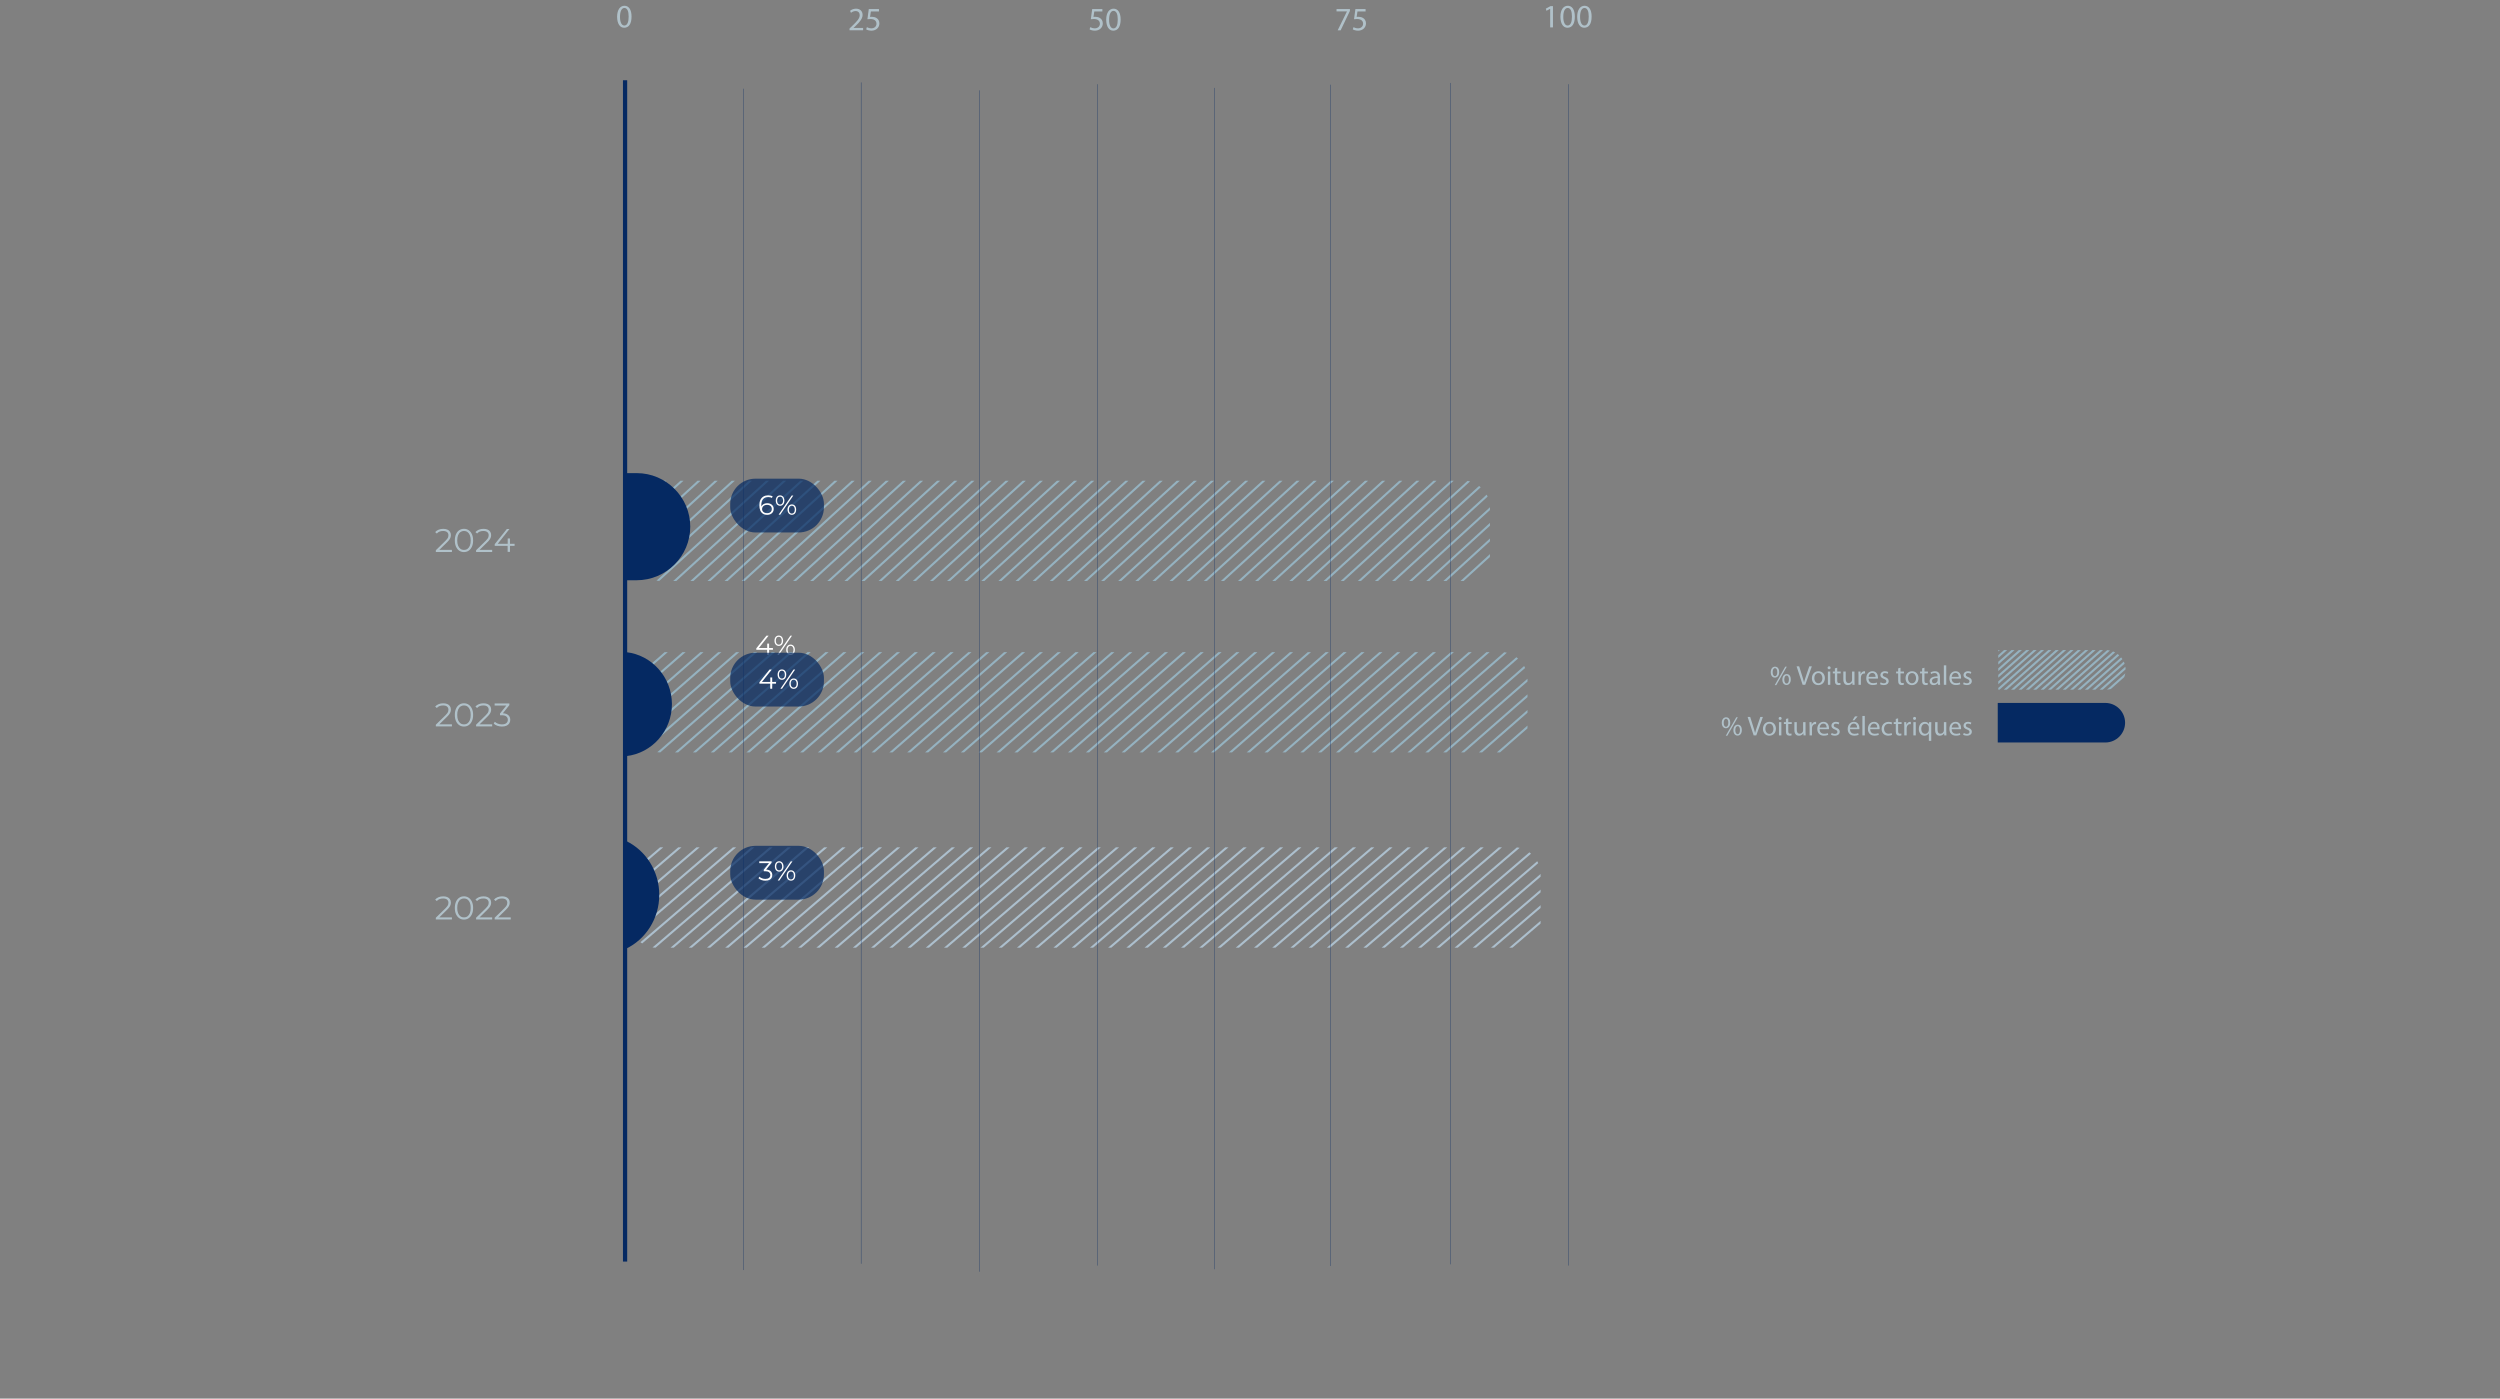 <?xml version="1.0" encoding="UTF-8"?>
<svg id="Calque_1" data-name="Calque 1" xmlns="http://www.w3.org/2000/svg" xmlns:xlink="http://www.w3.org/1999/xlink" viewBox="0 0 1185.5 663.22">
  <rect x="0" y="0" width="1185.5" height="663.22" fill="#808080" stroke="none"/>
  <defs>
    <clipPath id="clippath">
      <rect x="301.15" y="227.95" width="405.39" height="47.55" rx="12" ry="12" fill="none" stroke-width="0"/>
    </clipPath>
    <clipPath id="clippath-1">
      <rect x="298.66" y="401.82" width="431.89" height="47.55" rx="12" ry="12" fill="none" stroke-width="0"/>
    </clipPath>
    <clipPath id="clippath-2">
      <rect x="301.15" y="309.25" width="423.19" height="47.55" rx="12" ry="12" fill="none" stroke-width="0"/>
    </clipPath>
    <clipPath id="clippath-3">
      <path d="M998.59,308.27h-51.01v18.76h51.01c5.16,0,9.38-4.22,9.38-9.38s-4.22-9.38-9.38-9.38Z" fill="none" stroke-width="0"/>
    </clipPath>
  </defs>
  <g id="VT_2024">
    <g clip-path="url(#clippath)">
      <line x1="523.03" y1="30.98" x2="21.11" y2="488.96" fill="none" stroke="#95b2c0" stroke-miterlimit="10"/>
      <line x1="531.15" y1="30.98" x2="29.23" y2="488.96" fill="none" stroke="#95b2c0" stroke-miterlimit="10"/>
      <line x1="539.27" y1="30.98" x2="37.34" y2="488.96" fill="none" stroke="#95b2c0" stroke-miterlimit="10"/>
      <line x1="547.38" y1="30.98" x2="45.46" y2="488.96" fill="none" stroke="#95b2c0" stroke-miterlimit="10"/>
      <line x1="555.5" y1="30.98" x2="53.57" y2="488.96" fill="none" stroke="#95b2c0" stroke-miterlimit="10"/>
      <line x1="563.61" y1="30.98" x2="61.69" y2="488.96" fill="none" stroke="#95b2c0" stroke-miterlimit="10"/>
      <line x1="571.73" y1="30.98" x2="69.81" y2="488.96" fill="none" stroke="#95b2c0" stroke-miterlimit="10"/>
      <line x1="579.85" y1="30.98" x2="77.92" y2="488.96" fill="none" stroke="#95b2c0" stroke-miterlimit="10"/>
      <line x1="587.96" y1="30.98" x2="86.04" y2="488.96" fill="none" stroke="#95b2c0" stroke-miterlimit="10"/>
      <line x1="596.08" y1="30.98" x2="94.15" y2="488.96" fill="none" stroke="#95b2c0" stroke-miterlimit="10"/>
      <line x1="604.19" y1="30.98" x2="102.27" y2="488.96" fill="none" stroke="#95b2c0" stroke-miterlimit="10"/>
      <line x1="612.31" y1="30.98" x2="110.39" y2="488.96" fill="none" stroke="#95b2c0" stroke-miterlimit="10"/>
      <line x1="620.43" y1="30.98" x2="118.5" y2="488.96" fill="none" stroke="#95b2c0" stroke-miterlimit="10"/>
      <line x1="628.54" y1="30.98" x2="126.62" y2="488.96" fill="none" stroke="#95b2c0" stroke-miterlimit="10"/>
      <line x1="636.66" y1="30.98" x2="134.73" y2="488.96" fill="none" stroke="#95b2c0" stroke-miterlimit="10"/>
      <line x1="644.77" y1="30.98" x2="142.85" y2="488.96" fill="none" stroke="#95b2c0" stroke-miterlimit="10"/>
      <line x1="652.89" y1="30.98" x2="150.97" y2="488.96" fill="none" stroke="#95b2c0" stroke-miterlimit="10"/>
      <line x1="661" y1="30.98" x2="159.08" y2="488.96" fill="none" stroke="#95b2c0" stroke-miterlimit="10"/>
      <line x1="669.12" y1="30.98" x2="167.2" y2="488.96" fill="none" stroke="#95b2c0" stroke-miterlimit="10"/>
      <line x1="677.24" y1="30.98" x2="175.31" y2="488.96" fill="none" stroke="#95b2c0" stroke-miterlimit="10"/>
      <line x1="685.35" y1="30.98" x2="183.43" y2="488.96" fill="none" stroke="#95b2c0" stroke-miterlimit="10"/>
      <line x1="693.47" y1="30.98" x2="191.54" y2="488.96" fill="none" stroke="#95b2c0" stroke-miterlimit="10"/>
      <line x1="701.58" y1="30.98" x2="199.66" y2="488.96" fill="none" stroke="#95b2c0" stroke-miterlimit="10"/>
      <line x1="709.7" y1="30.98" x2="207.78" y2="488.96" fill="none" stroke="#95b2c0" stroke-miterlimit="10"/>
      <line x1="717.82" y1="30.98" x2="215.89" y2="488.96" fill="none" stroke="#95b2c0" stroke-miterlimit="10"/>
      <line x1="725.93" y1="30.98" x2="224.01" y2="488.96" fill="none" stroke="#95b2c0" stroke-miterlimit="10"/>
      <line x1="734.05" y1="30.98" x2="232.12" y2="488.96" fill="none" stroke="#95b2c0" stroke-miterlimit="10"/>
      <line x1="742.16" y1="30.98" x2="240.24" y2="488.96" fill="none" stroke="#95b2c0" stroke-miterlimit="10"/>
      <line x1="750.28" y1="30.98" x2="248.36" y2="488.96" fill="none" stroke="#95b2c0" stroke-miterlimit="10"/>
      <line x1="758.39" y1="30.98" x2="256.47" y2="488.96" fill="none" stroke="#95b2c0" stroke-miterlimit="10"/>
      <line x1="766.51" y1="30.98" x2="264.59" y2="488.96" fill="none" stroke="#95b2c0" stroke-miterlimit="10"/>
      <line x1="774.63" y1="30.98" x2="272.7" y2="488.96" fill="none" stroke="#95b2c0" stroke-miterlimit="10"/>
      <line x1="782.74" y1="30.98" x2="280.82" y2="488.96" fill="none" stroke="#95b2c0" stroke-miterlimit="10"/>
      <line x1="790.86" y1="30.98" x2="288.93" y2="488.96" fill="none" stroke="#95b2c0" stroke-miterlimit="10"/>
      <line x1="798.97" y1="30.98" x2="297.05" y2="488.96" fill="none" stroke="#95b2c0" stroke-miterlimit="10"/>
      <line x1="807.09" y1="30.98" x2="305.17" y2="488.96" fill="none" stroke="#95b2c0" stroke-miterlimit="10"/>
      <line x1="815.21" y1="30.98" x2="313.28" y2="488.96" fill="none" stroke="#95b2c0" stroke-miterlimit="10"/>
      <line x1="823.32" y1="30.98" x2="321.4" y2="488.96" fill="none" stroke="#95b2c0" stroke-miterlimit="10"/>
      <line x1="831.44" y1="30.98" x2="329.51" y2="488.96" fill="none" stroke="#95b2c0" stroke-miterlimit="10"/>
      <line x1="839.55" y1="30.98" x2="337.63" y2="488.96" fill="none" stroke="#95b2c0" stroke-miterlimit="10"/>
      <line x1="847.67" y1="30.98" x2="345.75" y2="488.96" fill="none" stroke="#95b2c0" stroke-miterlimit="10"/>
      <line x1="855.78" y1="30.98" x2="353.86" y2="488.96" fill="none" stroke="#95b2c0" stroke-miterlimit="10"/>
      <line x1="863.9" y1="30.98" x2="361.98" y2="488.96" fill="none" stroke="#95b2c0" stroke-miterlimit="10"/>
      <line x1="872.02" y1="30.98" x2="370.09" y2="488.96" fill="none" stroke="#95b2c0" stroke-miterlimit="10"/>
      <line x1="880.13" y1="30.98" x2="378.21" y2="488.96" fill="none" stroke="#95b2c0" stroke-miterlimit="10"/>
      <line x1="888.25" y1="30.98" x2="386.32" y2="488.96" fill="none" stroke="#95b2c0" stroke-miterlimit="10"/>
      <line x1="896.36" y1="30.98" x2="394.44" y2="488.96" fill="none" stroke="#95b2c0" stroke-miterlimit="10"/>
      <line x1="904.48" y1="30.98" x2="402.56" y2="488.96" fill="none" stroke="#95b2c0" stroke-miterlimit="10"/>
      <line x1="912.6" y1="30.98" x2="410.67" y2="488.96" fill="none" stroke="#95b2c0" stroke-miterlimit="10"/>
      <line x1="920.71" y1="30.98" x2="418.79" y2="488.96" fill="none" stroke="#95b2c0" stroke-miterlimit="10"/>
      <line x1="928.83" y1="30.98" x2="426.9" y2="488.96" fill="none" stroke="#95b2c0" stroke-miterlimit="10"/>
      <line x1="936.94" y1="30.98" x2="435.02" y2="488.96" fill="none" stroke="#95b2c0" stroke-miterlimit="10"/>
      <line x1="945.06" y1="30.98" x2="443.14" y2="488.96" fill="none" stroke="#95b2c0" stroke-miterlimit="10"/>
      <line x1="953.18" y1="30.98" x2="451.25" y2="488.96" fill="none" stroke="#95b2c0" stroke-miterlimit="10"/>
      <line x1="961.29" y1="30.98" x2="459.37" y2="488.96" fill="none" stroke="#95b2c0" stroke-miterlimit="10"/>
      <line x1="969.41" y1="30.98" x2="467.48" y2="488.96" fill="none" stroke="#95b2c0" stroke-miterlimit="10"/>
      <line x1="977.52" y1="30.98" x2="475.6" y2="488.96" fill="none" stroke="#95b2c0" stroke-miterlimit="10"/>
    </g>
  </g>
  <g id="VT_2022">
    <g clip-path="url(#clippath-1)">
      <line x1="535.05" y1="204.85" x2=".33" y2="662.84" fill="none" stroke="#acbfcd" stroke-miterlimit="10"/>
      <line x1="543.7" y1="204.85" x2="8.97" y2="662.84" fill="none" stroke="#acbfcd" stroke-miterlimit="10"/>
      <line x1="552.35" y1="204.85" x2="17.62" y2="662.84" fill="none" stroke="#acbfcd" stroke-miterlimit="10"/>
      <line x1="560.99" y1="204.85" x2="26.26" y2="662.84" fill="none" stroke="#acbfcd" stroke-miterlimit="10"/>
      <line x1="569.64" y1="204.85" x2="34.91" y2="662.84" fill="none" stroke="#acbfcd" stroke-miterlimit="10"/>
      <line x1="578.28" y1="204.85" x2="43.56" y2="662.84" fill="none" stroke="#acbfcd" stroke-miterlimit="10"/>
      <line x1="586.93" y1="204.85" x2="52.2" y2="662.84" fill="none" stroke="#acbfcd" stroke-miterlimit="10"/>
      <line x1="595.58" y1="204.85" x2="60.85" y2="662.84" fill="none" stroke="#acbfcd" stroke-miterlimit="10"/>
      <line x1="604.22" y1="204.85" x2="69.5" y2="662.84" fill="none" stroke="#acbfcd" stroke-miterlimit="10"/>
      <line x1="612.87" y1="204.85" x2="78.14" y2="662.84" fill="none" stroke="#acbfcd" stroke-miterlimit="10"/>
      <line x1="621.52" y1="204.85" x2="86.79" y2="662.84" fill="none" stroke="#acbfcd" stroke-miterlimit="10"/>
      <line x1="630.16" y1="204.85" x2="95.43" y2="662.84" fill="none" stroke="#acbfcd" stroke-miterlimit="10"/>
      <line x1="638.81" y1="204.85" x2="104.08" y2="662.84" fill="none" stroke="#acbfcd" stroke-miterlimit="10"/>
      <line x1="647.46" y1="204.85" x2="112.73" y2="662.84" fill="none" stroke="#acbfcd" stroke-miterlimit="10"/>
      <line x1="656.1" y1="204.85" x2="121.37" y2="662.84" fill="none" stroke="#acbfcd" stroke-miterlimit="10"/>
      <line x1="664.75" y1="204.85" x2="130.02" y2="662.84" fill="none" stroke="#acbfcd" stroke-miterlimit="10"/>
      <line x1="673.39" y1="204.85" x2="138.67" y2="662.84" fill="none" stroke="#acbfcd" stroke-miterlimit="10"/>
      <line x1="682.04" y1="204.85" x2="147.31" y2="662.84" fill="none" stroke="#acbfcd" stroke-miterlimit="10"/>
      <line x1="690.69" y1="204.85" x2="155.96" y2="662.84" fill="none" stroke="#acbfcd" stroke-miterlimit="10"/>
      <line x1="699.33" y1="204.85" x2="164.6" y2="662.84" fill="none" stroke="#acbfcd" stroke-miterlimit="10"/>
      <line x1="707.98" y1="204.85" x2="173.25" y2="662.84" fill="none" stroke="#acbfcd" stroke-miterlimit="10"/>
      <line x1="716.63" y1="204.85" x2="181.9" y2="662.84" fill="none" stroke="#acbfcd" stroke-miterlimit="10"/>
      <line x1="725.27" y1="204.85" x2="190.54" y2="662.84" fill="none" stroke="#acbfcd" stroke-miterlimit="10"/>
      <line x1="733.92" y1="204.85" x2="199.19" y2="662.84" fill="none" stroke="#acbfcd" stroke-miterlimit="10"/>
      <line x1="742.56" y1="204.85" x2="207.84" y2="662.84" fill="none" stroke="#acbfcd" stroke-miterlimit="10"/>
      <line x1="751.21" y1="204.85" x2="216.48" y2="662.84" fill="none" stroke="#acbfcd" stroke-miterlimit="10"/>
      <line x1="759.86" y1="204.85" x2="225.13" y2="662.84" fill="none" stroke="#acbfcd" stroke-miterlimit="10"/>
      <line x1="768.5" y1="204.85" x2="233.77" y2="662.84" fill="none" stroke="#acbfcd" stroke-miterlimit="10"/>
      <line x1="777.15" y1="204.85" x2="242.42" y2="662.84" fill="none" stroke="#acbfcd" stroke-miterlimit="10"/>
      <line x1="785.8" y1="204.85" x2="251.07" y2="662.84" fill="none" stroke="#acbfcd" stroke-miterlimit="10"/>
      <line x1="794.44" y1="204.85" x2="259.71" y2="662.84" fill="none" stroke="#acbfcd" stroke-miterlimit="10"/>
      <line x1="803.09" y1="204.85" x2="268.36" y2="662.84" fill="none" stroke="#acbfcd" stroke-miterlimit="10"/>
      <line x1="811.73" y1="204.85" x2="277.01" y2="662.84" fill="none" stroke="#acbfcd" stroke-miterlimit="10"/>
      <line x1="820.38" y1="204.85" x2="285.65" y2="662.84" fill="none" stroke="#acbfcd" stroke-miterlimit="10"/>
      <line x1="829.03" y1="204.85" x2="294.3" y2="662.84" fill="none" stroke="#acbfcd" stroke-miterlimit="10"/>
      <line x1="837.67" y1="204.85" x2="302.95" y2="662.84" fill="none" stroke="#acbfcd" stroke-miterlimit="10"/>
      <line x1="846.32" y1="204.85" x2="311.59" y2="662.84" fill="none" stroke="#acbfcd" stroke-miterlimit="10"/>
      <line x1="854.97" y1="204.85" x2="320.24" y2="662.84" fill="none" stroke="#acbfcd" stroke-miterlimit="10"/>
      <line x1="863.61" y1="204.85" x2="328.88" y2="662.84" fill="none" stroke="#acbfcd" stroke-miterlimit="10"/>
      <line x1="872.26" y1="204.85" x2="337.53" y2="662.84" fill="none" stroke="#acbfcd" stroke-miterlimit="10"/>
      <line x1="880.91" y1="204.85" x2="346.18" y2="662.84" fill="none" stroke="#acbfcd" stroke-miterlimit="10"/>
      <line x1="889.55" y1="204.85" x2="354.82" y2="662.84" fill="none" stroke="#acbfcd" stroke-miterlimit="10"/>
      <line x1="898.2" y1="204.85" x2="363.47" y2="662.84" fill="none" stroke="#acbfcd" stroke-miterlimit="10"/>
      <line x1="906.84" y1="204.85" x2="372.12" y2="662.84" fill="none" stroke="#acbfcd" stroke-miterlimit="10"/>
      <line x1="915.49" y1="204.85" x2="380.76" y2="662.84" fill="none" stroke="#acbfcd" stroke-miterlimit="10"/>
      <line x1="924.14" y1="204.85" x2="389.41" y2="662.84" fill="none" stroke="#acbfcd" stroke-miterlimit="10"/>
      <line x1="932.78" y1="204.85" x2="398.05" y2="662.84" fill="none" stroke="#acbfcd" stroke-miterlimit="10"/>
      <line x1="941.43" y1="204.85" x2="406.7" y2="662.84" fill="none" stroke="#acbfcd" stroke-miterlimit="10"/>
      <line x1="950.08" y1="204.85" x2="415.35" y2="662.84" fill="none" stroke="#acbfcd" stroke-miterlimit="10"/>
      <line x1="958.72" y1="204.85" x2="423.99" y2="662.84" fill="none" stroke="#acbfcd" stroke-miterlimit="10"/>
      <line x1="967.37" y1="204.85" x2="432.64" y2="662.84" fill="none" stroke="#acbfcd" stroke-miterlimit="10"/>
      <line x1="976.01" y1="204.85" x2="441.29" y2="662.84" fill="none" stroke="#acbfcd" stroke-miterlimit="10"/>
      <line x1="984.66" y1="204.85" x2="449.93" y2="662.84" fill="none" stroke="#acbfcd" stroke-miterlimit="10"/>
      <line x1="993.31" y1="204.85" x2="458.58" y2="662.84" fill="none" stroke="#acbfcd" stroke-miterlimit="10"/>
      <line x1="1001.95" y1="204.85" x2="467.22" y2="662.84" fill="none" stroke="#acbfcd" stroke-miterlimit="10"/>
      <line x1="1010.6" y1="204.85" x2="475.87" y2="662.84" fill="none" stroke="#acbfcd" stroke-miterlimit="10"/>
      <line x1="1019.25" y1="204.85" x2="484.52" y2="662.84" fill="none" stroke="#acbfcd" stroke-miterlimit="10"/>
    </g>
  </g>
  <g id="VT_2023">
    <g clip-path="url(#clippath-2)">
      <line x1="532.78" y1="112.28" x2="8.82" y2="570.26" fill="none" stroke="#95b2c0" stroke-miterlimit="10"/>
      <line x1="541.25" y1="112.28" x2="17.29" y2="570.26" fill="none" stroke="#95b2c0" stroke-miterlimit="10"/>
      <line x1="549.72" y1="112.28" x2="25.76" y2="570.26" fill="none" stroke="#95b2c0" stroke-miterlimit="10"/>
      <line x1="558.19" y1="112.28" x2="34.23" y2="570.26" fill="none" stroke="#95b2c0" stroke-miterlimit="10"/>
      <line x1="566.66" y1="112.28" x2="42.71" y2="570.26" fill="none" stroke="#95b2c0" stroke-miterlimit="10"/>
      <line x1="575.14" y1="112.28" x2="51.18" y2="570.26" fill="none" stroke="#95b2c0" stroke-miterlimit="10"/>
      <line x1="583.61" y1="112.28" x2="59.65" y2="570.26" fill="none" stroke="#95b2c0" stroke-miterlimit="10"/>
      <line x1="592.08" y1="112.28" x2="68.12" y2="570.26" fill="none" stroke="#95b2c0" stroke-miterlimit="10"/>
      <line x1="600.55" y1="112.28" x2="76.59" y2="570.26" fill="none" stroke="#95b2c0" stroke-miterlimit="10"/>
      <line x1="609.03" y1="112.28" x2="85.07" y2="570.26" fill="none" stroke="#95b2c0" stroke-miterlimit="10"/>
      <line x1="617.5" y1="112.28" x2="93.54" y2="570.26" fill="none" stroke="#95b2c0" stroke-miterlimit="10"/>
      <line x1="625.97" y1="112.28" x2="102.01" y2="570.26" fill="none" stroke="#95b2c0" stroke-miterlimit="10"/>
      <line x1="634.44" y1="112.28" x2="110.48" y2="570.26" fill="none" stroke="#95b2c0" stroke-miterlimit="10"/>
      <line x1="642.91" y1="112.28" x2="118.96" y2="570.26" fill="none" stroke="#95b2c0" stroke-miterlimit="10"/>
      <line x1="651.39" y1="112.28" x2="127.43" y2="570.26" fill="none" stroke="#95b2c0" stroke-miterlimit="10"/>
      <line x1="659.86" y1="112.28" x2="135.9" y2="570.26" fill="none" stroke="#95b2c0" stroke-miterlimit="10"/>
      <line x1="668.33" y1="112.28" x2="144.37" y2="570.26" fill="none" stroke="#95b2c0" stroke-miterlimit="10"/>
      <line x1="676.8" y1="112.28" x2="152.84" y2="570.26" fill="none" stroke="#95b2c0" stroke-miterlimit="10"/>
      <line x1="685.27" y1="112.28" x2="161.32" y2="570.26" fill="none" stroke="#95b2c0" stroke-miterlimit="10"/>
      <line x1="693.75" y1="112.28" x2="169.79" y2="570.26" fill="none" stroke="#95b2c0" stroke-miterlimit="10"/>
      <line x1="702.22" y1="112.28" x2="178.26" y2="570.26" fill="none" stroke="#95b2c0" stroke-miterlimit="10"/>
      <line x1="710.69" y1="112.28" x2="186.73" y2="570.26" fill="none" stroke="#95b2c0" stroke-miterlimit="10"/>
      <line x1="719.16" y1="112.28" x2="195.2" y2="570.26" fill="none" stroke="#95b2c0" stroke-miterlimit="10"/>
      <line x1="727.64" y1="112.28" x2="203.68" y2="570.26" fill="none" stroke="#95b2c0" stroke-miterlimit="10"/>
      <line x1="736.11" y1="112.28" x2="212.15" y2="570.26" fill="none" stroke="#95b2c0" stroke-miterlimit="10"/>
      <line x1="744.58" y1="112.28" x2="220.62" y2="570.26" fill="none" stroke="#95b2c0" stroke-miterlimit="10"/>
      <line x1="753.05" y1="112.28" x2="229.09" y2="570.26" fill="none" stroke="#95b2c0" stroke-miterlimit="10"/>
      <line x1="761.52" y1="112.28" x2="237.57" y2="570.26" fill="none" stroke="#95b2c0" stroke-miterlimit="10"/>
      <line x1="770" y1="112.28" x2="246.04" y2="570.26" fill="none" stroke="#95b2c0" stroke-miterlimit="10"/>
      <line x1="778.47" y1="112.28" x2="254.51" y2="570.26" fill="none" stroke="#95b2c0" stroke-miterlimit="10"/>
      <line x1="786.94" y1="112.28" x2="262.98" y2="570.26" fill="none" stroke="#95b2c0" stroke-miterlimit="10"/>
      <line x1="795.41" y1="112.28" x2="271.45" y2="570.26" fill="none" stroke="#95b2c0" stroke-miterlimit="10"/>
      <line x1="803.88" y1="112.28" x2="279.93" y2="570.26" fill="none" stroke="#95b2c0" stroke-miterlimit="10"/>
      <line x1="812.36" y1="112.28" x2="288.4" y2="570.26" fill="none" stroke="#95b2c0" stroke-miterlimit="10"/>
      <line x1="820.83" y1="112.28" x2="296.87" y2="570.26" fill="none" stroke="#95b2c0" stroke-miterlimit="10"/>
      <line x1="829.3" y1="112.28" x2="305.34" y2="570.26" fill="none" stroke="#95b2c0" stroke-miterlimit="10"/>
      <line x1="837.77" y1="112.28" x2="313.81" y2="570.26" fill="none" stroke="#95b2c0" stroke-miterlimit="10"/>
      <line x1="846.25" y1="112.28" x2="322.29" y2="570.26" fill="none" stroke="#95b2c0" stroke-miterlimit="10"/>
      <line x1="854.72" y1="112.28" x2="330.76" y2="570.26" fill="none" stroke="#95b2c0" stroke-miterlimit="10"/>
      <line x1="863.19" y1="112.28" x2="339.23" y2="570.26" fill="none" stroke="#95b2c0" stroke-miterlimit="10"/>
      <line x1="871.66" y1="112.28" x2="347.7" y2="570.26" fill="none" stroke="#95b2c0" stroke-miterlimit="10"/>
      <line x1="880.13" y1="112.28" x2="356.18" y2="570.26" fill="none" stroke="#95b2c0" stroke-miterlimit="10"/>
      <line x1="888.61" y1="112.28" x2="364.65" y2="570.26" fill="none" stroke="#95b2c0" stroke-miterlimit="10"/>
      <line x1="897.08" y1="112.28" x2="373.12" y2="570.26" fill="none" stroke="#95b2c0" stroke-miterlimit="10"/>
      <line x1="905.55" y1="112.28" x2="381.59" y2="570.26" fill="none" stroke="#95b2c0" stroke-miterlimit="10"/>
      <line x1="914.02" y1="112.28" x2="390.06" y2="570.26" fill="none" stroke="#95b2c0" stroke-miterlimit="10"/>
      <line x1="922.49" y1="112.28" x2="398.54" y2="570.26" fill="none" stroke="#95b2c0" stroke-miterlimit="10"/>
      <line x1="930.97" y1="112.28" x2="407.01" y2="570.26" fill="none" stroke="#95b2c0" stroke-miterlimit="10"/>
      <line x1="939.44" y1="112.28" x2="415.48" y2="570.26" fill="none" stroke="#95b2c0" stroke-miterlimit="10"/>
      <line x1="947.91" y1="112.28" x2="423.95" y2="570.26" fill="none" stroke="#95b2c0" stroke-miterlimit="10"/>
      <line x1="956.38" y1="112.28" x2="432.42" y2="570.26" fill="none" stroke="#95b2c0" stroke-miterlimit="10"/>
      <line x1="964.86" y1="112.28" x2="440.9" y2="570.26" fill="none" stroke="#95b2c0" stroke-miterlimit="10"/>
      <line x1="973.33" y1="112.28" x2="449.37" y2="570.26" fill="none" stroke="#95b2c0" stroke-miterlimit="10"/>
      <line x1="981.8" y1="112.28" x2="457.84" y2="570.26" fill="none" stroke="#95b2c0" stroke-miterlimit="10"/>
      <line x1="990.27" y1="112.28" x2="466.31" y2="570.26" fill="none" stroke="#95b2c0" stroke-miterlimit="10"/>
      <line x1="998.74" y1="112.28" x2="474.79" y2="570.26" fill="none" stroke="#95b2c0" stroke-miterlimit="10"/>
      <line x1="1007.22" y1="112.28" x2="483.26" y2="570.26" fill="none" stroke="#95b2c0" stroke-miterlimit="10"/>
    </g>
  </g>
  <path id="VE_2022" d="M296.84,398.76v51.14c9.28-4.4,15.78-14.22,15.78-25.57h0c0-11.35-6.51-21.16-15.78-25.57Z" fill="#052962" stroke-width="0"/>
  <path id="VE_2023" d="M296.94,309.25v49.3c12.15-1.34,21.69-11.91,21.69-24.65h0c0-12.74-9.54-23.31-21.69-24.65Z" fill="#052962" stroke-width="0"/>
  <path id="VE_2024" d="M301.92,224.35h-5.25v50.8h5.25c13.97,0,25.4-11.43,25.4-25.4s-11.43-25.4-25.4-25.4Z" fill="#052962" stroke-width="0"/>
  <line x1="743.81" y1="39.94" x2="743.81" y2="600.14" fill="none" stroke="#052962" stroke-miterlimit="10" stroke-width=".15"/>
  <line x1="520.41" y1="39.94" x2="520.41" y2="600.14" fill="none" stroke="#052962" stroke-miterlimit="10" stroke-width=".15"/>
  <line x1="630.88" y1="40.16" x2="630.88" y2="600.35" fill="none" stroke="#052962" stroke-miterlimit="10" stroke-width=".15"/>
  <line x1="408.34" y1="39.08" x2="408.34" y2="599.28" fill="none" stroke="#052962" stroke-miterlimit="10" stroke-width=".15"/>
  <line x1="352.73" y1="42.06" x2="352.73" y2="602.26" fill="none" stroke="#052962" stroke-miterlimit="10" stroke-width=".15"/>
  <line x1="464.44" y1="42.84" x2="464.44" y2="603.04" fill="none" stroke="#052962" stroke-miterlimit="10" stroke-width=".15"/>
  <line x1="575.95" y1="41.68" x2="575.95" y2="601.88" fill="none" stroke="#052962" stroke-miterlimit="10" stroke-width=".15"/>
  <line x1="687.85" y1="39.34" x2="687.85" y2="599.54" fill="none" stroke="#052962" stroke-miterlimit="10" stroke-width=".15"/>
  <g>
    <path d="M206.67,261.71v-.79l4.52-4.42c.41-.4.72-.76.93-1.06.21-.3.35-.59.42-.86.07-.27.11-.52.11-.76,0-.63-.21-1.13-.64-1.49-.43-.36-1.06-.54-1.9-.54-.64,0-1.21.1-1.7.29s-.91.5-1.26.92l-.79-.68c.42-.5.97-.88,1.63-1.15.66-.27,1.4-.4,2.22-.4.73,0,1.37.12,1.91.35.54.23.95.57,1.25,1.02.29.45.44.97.44,1.57,0,.35-.05.7-.15,1.04-.1.34-.27.7-.53,1.08-.25.38-.62.8-1.11,1.28l-4.14,4.07-.31-.43h6.73v.99h-7.62Z" fill="#b0c1c9" stroke-width="0"/>
    <path d="M220.01,261.8c-.84,0-1.58-.22-2.23-.66s-1.16-1.07-1.54-1.89c-.37-.82-.56-1.81-.56-2.97s.19-2.15.56-2.97.88-1.45,1.54-1.89c.65-.44,1.4-.66,2.23-.66s1.58.22,2.23.66c.65.44,1.17,1.07,1.54,1.89.38.82.57,1.81.57,2.97s-.19,2.15-.57,2.97c-.38.82-.89,1.45-1.54,1.89-.65.44-1.4.66-2.23.66ZM220.01,260.78c.64,0,1.2-.17,1.68-.52s.85-.85,1.12-1.52c.27-.67.4-1.49.4-2.46s-.13-1.79-.4-2.46c-.27-.67-.64-1.17-1.12-1.52s-1.03-.52-1.68-.52-1.17.17-1.66.52-.86.85-1.13,1.52c-.27.67-.4,1.49-.4,2.46s.13,1.79.4,2.46.65,1.17,1.13,1.52,1.04.52,1.66.52Z" fill="#b0c1c9" stroke-width="0"/>
    <path d="M225.76,261.71v-.79l4.52-4.42c.41-.4.72-.76.93-1.06.21-.3.35-.59.42-.86.07-.27.11-.52.11-.76,0-.63-.21-1.13-.64-1.49-.43-.36-1.06-.54-1.9-.54-.64,0-1.21.1-1.7.29s-.91.5-1.26.92l-.79-.68c.42-.5.97-.88,1.63-1.15.66-.27,1.4-.4,2.22-.4.73,0,1.37.12,1.91.35.54.23.95.57,1.25,1.02.29.45.44.97.44,1.57,0,.35-.05.7-.15,1.04-.1.34-.27.7-.53,1.08-.25.38-.62.8-1.11,1.28l-4.14,4.07-.31-.43h6.73v.99h-7.62Z" fill="#b0c1c9" stroke-width="0"/>
    <path d="M234.59,258.86v-.81l5.76-7.2h1.24l-5.71,7.2-.6-.19h8.74v.99h-9.42ZM240.72,261.71v-2.86l.03-.99v-2.51h1.09v6.36h-1.12Z" fill="#b0c1c9" stroke-width="0"/>
  </g>
  <g>
    <path d="M206.67,344.44v-.79l4.52-4.42c.41-.4.72-.76.93-1.06.21-.3.35-.59.42-.86.07-.27.11-.52.11-.76,0-.63-.21-1.13-.64-1.49-.43-.36-1.06-.54-1.9-.54-.64,0-1.21.1-1.7.29s-.91.5-1.26.92l-.79-.68c.42-.5.97-.88,1.63-1.15.66-.27,1.4-.4,2.22-.4.73,0,1.37.12,1.91.35.54.23.95.57,1.25,1.02.29.45.44.97.44,1.57,0,.35-.05.7-.15,1.04-.1.34-.27.7-.53,1.08-.25.38-.62.8-1.11,1.28l-4.14,4.07-.31-.43h6.73v.99h-7.62Z" fill="#b0c1c9" stroke-width="0"/>
    <path d="M220.01,344.53c-.84,0-1.58-.22-2.23-.66s-1.16-1.07-1.54-1.89c-.37-.82-.56-1.81-.56-2.97s.19-2.15.56-2.97.88-1.45,1.54-1.89c.65-.44,1.4-.66,2.23-.66s1.58.22,2.23.66c.65.44,1.17,1.07,1.54,1.89.38.82.57,1.81.57,2.97s-.19,2.15-.57,2.97c-.38.82-.89,1.45-1.54,1.89-.65.44-1.4.66-2.23.66ZM220.01,343.51c.64,0,1.2-.17,1.68-.52s.85-.85,1.12-1.52c.27-.67.4-1.49.4-2.46s-.13-1.79-.4-2.46c-.27-.67-.64-1.17-1.12-1.52s-1.03-.52-1.68-.52-1.17.17-1.66.52-.86.85-1.13,1.52c-.27.67-.4,1.49-.4,2.46s.13,1.79.4,2.46.65,1.17,1.13,1.52,1.04.52,1.66.52Z" fill="#b0c1c9" stroke-width="0"/>
    <path d="M225.76,344.44v-.79l4.52-4.42c.41-.4.72-.76.93-1.06.21-.3.35-.59.42-.86.07-.27.11-.52.11-.76,0-.63-.21-1.13-.64-1.49-.43-.36-1.06-.54-1.9-.54-.64,0-1.21.1-1.7.29s-.91.5-1.26.92l-.79-.68c.42-.5.97-.88,1.63-1.15.66-.27,1.4-.4,2.22-.4.73,0,1.37.12,1.91.35.54.23.95.57,1.25,1.02.29.45.44.97.44,1.57,0,.35-.05.7-.15,1.04-.1.34-.27.7-.53,1.08-.25.38-.62.8-1.11,1.28l-4.14,4.07-.31-.43h6.73v.99h-7.62Z" fill="#b0c1c9" stroke-width="0"/>
    <path d="M238.02,344.53c-.79,0-1.53-.13-2.23-.38-.7-.25-1.26-.59-1.68-1.02l.54-.88c.35.36.83.66,1.42.9.6.24,1.24.36,1.95.36.9,0,1.59-.2,2.07-.59.48-.39.72-.92.72-1.58s-.24-1.19-.71-1.58c-.47-.39-1.21-.59-2.23-.59h-.78v-.82l3.35-4.21.16.43h-6.05v-.99h6.98v.79l-3.35,4.21-.54-.36h.42c1.3,0,2.28.29,2.93.87.65.58.97,1.32.97,2.23,0,.61-.15,1.16-.43,1.64-.29.49-.73.87-1.31,1.15s-1.32.42-2.2.42Z" fill="#b0c1c9" stroke-width="0"/>
  </g>
  <g>
    <path d="M206.67,435.98v-.79l4.52-4.42c.41-.4.72-.76.93-1.06.21-.3.35-.59.42-.86.07-.27.11-.52.11-.76,0-.63-.21-1.13-.64-1.49-.43-.36-1.06-.54-1.9-.54-.64,0-1.21.1-1.7.29s-.91.5-1.26.92l-.79-.68c.42-.5.97-.88,1.63-1.15.66-.27,1.4-.4,2.22-.4.73,0,1.37.12,1.91.35.54.23.95.57,1.25,1.02.29.45.44.97.44,1.57,0,.35-.05.7-.15,1.04-.1.34-.27.7-.53,1.08-.25.38-.62.8-1.11,1.28l-4.14,4.07-.31-.43h6.73v.99h-7.62Z" fill="#b0c1c9" stroke-width="0"/>
    <path d="M220.01,436.07c-.84,0-1.58-.22-2.23-.66s-1.16-1.07-1.54-1.89c-.37-.82-.56-1.81-.56-2.97s.19-2.15.56-2.97.88-1.45,1.54-1.89c.65-.44,1.4-.66,2.23-.66s1.58.22,2.23.66c.65.44,1.17,1.07,1.54,1.89.38.82.57,1.81.57,2.97s-.19,2.15-.57,2.97c-.38.82-.89,1.45-1.54,1.89-.65.44-1.4.66-2.23.66ZM220.01,435.04c.64,0,1.2-.17,1.68-.52s.85-.85,1.12-1.52c.27-.67.4-1.49.4-2.46s-.13-1.79-.4-2.46c-.27-.67-.64-1.17-1.12-1.52s-1.03-.52-1.68-.52-1.17.17-1.66.52-.86.85-1.13,1.52c-.27.67-.4,1.49-.4,2.46s.13,1.79.4,2.46.65,1.17,1.13,1.52,1.04.52,1.66.52Z" fill="#b0c1c9" stroke-width="0"/>
    <path d="M225.76,435.98v-.79l4.52-4.42c.41-.4.72-.76.93-1.06.21-.3.35-.59.42-.86.07-.27.11-.52.11-.76,0-.63-.21-1.13-.64-1.49-.43-.36-1.06-.54-1.9-.54-.64,0-1.21.1-1.7.29s-.91.5-1.26.92l-.79-.68c.42-.5.97-.88,1.63-1.15.66-.27,1.4-.4,2.22-.4.73,0,1.37.12,1.91.35.54.23.95.57,1.25,1.02.29.45.44.97.44,1.57,0,.35-.05.7-.15,1.04-.1.34-.27.7-.53,1.08-.25.38-.62.8-1.11,1.28l-4.14,4.07-.31-.43h6.73v.99h-7.62Z" fill="#b0c1c9" stroke-width="0"/>
    <path d="M234.57,435.98v-.79l4.52-4.42c.41-.4.72-.76.93-1.06.21-.3.35-.59.42-.86.07-.27.11-.52.11-.76,0-.63-.21-1.13-.64-1.49-.43-.36-1.06-.54-1.9-.54-.64,0-1.21.1-1.7.29s-.91.5-1.26.92l-.79-.68c.42-.5.97-.88,1.63-1.15.66-.27,1.4-.4,2.22-.4.73,0,1.37.12,1.91.35.54.23.95.57,1.25,1.02.29.45.44.97.44,1.57,0,.35-.05.7-.15,1.04-.1.34-.27.7-.53,1.08-.25.38-.62.8-1.11,1.28l-4.14,4.07-.31-.43h6.73v.99h-7.62Z" fill="#b0c1c9" stroke-width="0"/>
  </g>
  <line x1="296.41" y1="38.05" x2="296.41" y2="598.24" fill="none" stroke="#052962" stroke-miterlimit="10" stroke-width="2"/>
  <path id="LEG_VE" d="M998.34,333.33h-51.01v18.76h51.01c5.16,0,9.38-4.22,9.38-9.38s-4.22-9.38-9.38-9.38Z" fill="#052962" stroke-width="0"/>
  <path d="M299.48,7.84c0,3.43-1.27,5.32-3.51,5.32-1.97,0-3.31-1.85-3.34-5.18,0-3.38,1.46-5.25,3.51-5.25s3.34,1.89,3.34,5.11ZM294,7.99c0,2.62.81,4.11,2.05,4.11,1.4,0,2.06-1.63,2.06-4.21s-.64-4.11-2.05-4.11c-1.19,0-2.06,1.46-2.06,4.21Z" fill="#b0c1c9" stroke-width="0"/>
  <g>
    <path d="M735.09,4.17h-.03l-1.75.95-.26-1.04,2.2-1.18h1.16v10.09h-1.32V4.17Z" fill="#b0c1c9" stroke-width="0"/>
    <path d="M746.79,7.84c0,3.43-1.27,5.32-3.51,5.32-1.97,0-3.31-1.85-3.34-5.18,0-3.38,1.46-5.25,3.51-5.25s3.34,1.89,3.34,5.11ZM741.31,7.99c0,2.62.81,4.11,2.05,4.11,1.4,0,2.06-1.63,2.06-4.21s-.64-4.11-2.05-4.11c-1.2,0-2.06,1.46-2.06,4.21Z" fill="#b0c1c9" stroke-width="0"/>
    <path d="M754.75,7.84c0,3.43-1.27,5.32-3.51,5.32-1.97,0-3.31-1.85-3.34-5.18,0-3.38,1.46-5.25,3.51-5.25s3.34,1.89,3.34,5.11ZM749.27,7.99c0,2.62.81,4.11,2.05,4.11,1.4,0,2.06-1.63,2.06-4.21s-.64-4.11-2.05-4.11c-1.2,0-2.06,1.46-2.06,4.21Z" fill="#b0c1c9" stroke-width="0"/>
  </g>
  <g>
    <path d="M522.76,5.43h-3.85l-.39,2.59c.23-.03.45-.06.82-.06.78,0,1.55.17,2.17.54.79.45,1.44,1.32,1.44,2.59,0,1.97-1.57,3.45-3.76,3.45-1.1,0-2.03-.31-2.51-.62l.34-1.04c.42.25,1.24.56,2.16.56,1.29,0,2.39-.84,2.39-2.19-.02-1.3-.88-2.23-2.9-2.23-.57,0-1.02.06-1.4.11l.65-4.84h4.83v1.15Z" fill="#b0c1c9" stroke-width="0"/>
    <path d="M531.41,9.22c0,3.43-1.27,5.32-3.51,5.32-1.97,0-3.31-1.85-3.34-5.18,0-3.38,1.46-5.25,3.51-5.25s3.34,1.89,3.34,5.11ZM525.93,9.37c0,2.62.81,4.11,2.05,4.11,1.4,0,2.06-1.63,2.06-4.21s-.64-4.11-2.05-4.11c-1.19,0-2.06,1.46-2.06,4.21Z" fill="#b0c1c9" stroke-width="0"/>
  </g>
  <g>
    <path d="M402.84,14.37v-.84l1.07-1.04c2.58-2.45,3.74-3.76,3.76-5.28,0-1.02-.5-1.97-2-1.97-.92,0-1.68.47-2.14.85l-.43-.96c.7-.59,1.69-1.02,2.85-1.02,2.17,0,3.09,1.49,3.09,2.93,0,1.86-1.35,3.37-3.48,5.42l-.81.74v.03h4.53v1.13h-6.44Z" fill="#b0c1c9" stroke-width="0"/>
    <path d="M416.82,5.43h-3.85l-.39,2.59c.23-.03.45-.06.82-.06.78,0,1.55.17,2.17.54.79.45,1.44,1.32,1.44,2.59,0,1.97-1.57,3.45-3.76,3.45-1.1,0-2.03-.31-2.51-.62l.34-1.04c.42.25,1.24.56,2.16.56,1.29,0,2.39-.84,2.39-2.19-.02-1.3-.88-2.23-2.9-2.23-.57,0-1.02.06-1.4.11l.65-4.84h4.83v1.15Z" fill="#b0c1c9" stroke-width="0"/>
  </g>
  <g>
    <path d="M640.13,4.28v.9l-4.39,9.19h-1.41l4.38-8.92v-.03h-4.93v-1.13h6.36Z" fill="#b0c1c9" stroke-width="0"/>
    <path d="M647.56,5.43h-3.85l-.39,2.59c.23-.03.45-.06.82-.06.78,0,1.55.17,2.17.54.79.45,1.44,1.32,1.44,2.59,0,1.97-1.57,3.45-3.75,3.45-1.1,0-2.03-.31-2.51-.62l.34-1.04c.42.25,1.24.56,2.16.56,1.29,0,2.39-.84,2.39-2.19-.02-1.3-.88-2.23-2.9-2.23-.57,0-1.02.06-1.4.11l.65-4.84h4.83v1.15Z" fill="#b0c1c9" stroke-width="0"/>
  </g>
  <g>
    <path d="M843.69,318.66c0,1.78-.94,2.67-2.03,2.67s-1.96-.84-1.98-2.55c0-1.69.92-2.64,2.04-2.64,1.18,0,1.96.91,1.96,2.52ZM840.6,318.74c-.03,1.08.38,1.9,1.09,1.9.75,0,1.09-.81,1.09-1.92,0-1.03-.3-1.88-1.09-1.88-.72,0-1.09.84-1.09,1.91ZM841.59,324.88l4.97-8.74h.73l-4.97,8.74h-.73ZM849.19,322.16c0,1.78-.94,2.67-2.02,2.67s-1.96-.84-1.98-2.54c0-1.7.92-2.65,2.04-2.65,1.18,0,1.95.91,1.95,2.52ZM846.1,322.24c-.01,1.08.4,1.9,1.11,1.9.75,0,1.09-.81,1.09-1.92,0-1.03-.3-1.88-1.09-1.88-.71,0-1.11.84-1.11,1.91Z" fill="#b0c1c9" stroke-width="0"/>
    <path d="M854.8,324.73l-2.86-8.76h1.22l1.36,4.32c.38,1.18.7,2.25.94,3.28h.03c.25-1.01.61-2.12,1-3.26l1.48-4.33h1.21l-3.13,8.76h-1.25Z" fill="#b0c1c9" stroke-width="0"/>
    <path d="M865.35,321.54c0,2.33-1.61,3.34-3.13,3.34-1.7,0-3.02-1.25-3.02-3.24,0-2.11,1.38-3.34,3.12-3.34s3.03,1.31,3.03,3.24ZM860.36,321.6c0,1.38.79,2.42,1.91,2.42s1.91-1.03,1.91-2.44c0-1.07-.53-2.42-1.89-2.42s-1.94,1.25-1.94,2.44Z" fill="#b0c1c9" stroke-width="0"/>
    <path d="M868.07,316.67c.01.39-.27.7-.73.7-.4,0-.69-.31-.69-.7s.3-.71.72-.71.7.31.7.71ZM866.79,324.73v-6.29h1.14v6.29h-1.14Z" fill="#b0c1c9" stroke-width="0"/>
    <path d="M871.21,316.63v1.81h1.64v.87h-1.64v3.39c0,.78.22,1.22.86,1.22.3,0,.52-.04.66-.08l.05.86c-.22.09-.57.16-1.01.16-.53,0-.96-.17-1.23-.48-.33-.34-.44-.9-.44-1.64v-3.43h-.97v-.87h.97v-1.51l1.12-.3Z" fill="#b0c1c9" stroke-width="0"/>
    <path d="M879.4,323.02c0,.65.01,1.22.05,1.72h-1.01l-.06-1.03h-.03c-.3.51-.96,1.17-2.08,1.17-.99,0-2.17-.55-2.17-2.76v-3.68h1.14v3.48c0,1.2.36,2,1.4,2,.77,0,1.3-.53,1.51-1.04.07-.17.1-.38.1-.58v-3.86h1.14v4.58Z" fill="#b0c1c9" stroke-width="0"/>
    <path d="M881.3,320.4c0-.74-.01-1.38-.05-1.96h1l.04,1.23h.05c.29-.84.97-1.38,1.74-1.38.13,0,.22.01.32.04v1.08c-.12-.03-.23-.04-.39-.04-.81,0-1.38.61-1.53,1.47-.03.16-.05.34-.05.53v3.35h-1.13v-4.33Z" fill="#b0c1c9" stroke-width="0"/>
    <path d="M886.06,321.79c.03,1.55,1.01,2.18,2.16,2.18.82,0,1.31-.14,1.74-.33l.2.82c-.4.18-1.09.39-2.09.39-1.94,0-3.09-1.27-3.09-3.17s1.12-3.39,2.95-3.39c2.05,0,2.6,1.81,2.6,2.96,0,.23-.03.42-.04.53h-4.42ZM889.41,320.98c.01-.73-.3-1.86-1.59-1.86-1.16,0-1.66,1.07-1.76,1.86h3.34Z" fill="#b0c1c9" stroke-width="0"/>
    <path d="M891.78,323.56c.34.22.94.46,1.51.46.83,0,1.22-.42,1.22-.94s-.33-.84-1.17-1.16c-1.13-.4-1.66-1.03-1.66-1.78,0-1.01.82-1.85,2.17-1.85.64,0,1.2.18,1.55.39l-.29.83c-.25-.16-.7-.36-1.29-.36-.68,0-1.05.39-1.05.86,0,.52.38.75,1.2,1.07,1.09.42,1.65.96,1.65,1.9,0,1.1-.86,1.88-2.35,1.88-.69,0-1.33-.17-1.77-.43l.29-.87Z" fill="#b0c1c9" stroke-width="0"/>
    <path d="M901.22,316.63v1.81h1.64v.87h-1.64v3.39c0,.78.22,1.22.86,1.22.3,0,.52-.04.66-.08l.05.86c-.22.09-.57.16-1.01.16-.53,0-.96-.17-1.23-.48-.33-.34-.44-.9-.44-1.64v-3.43h-.97v-.87h.97v-1.51l1.12-.3Z" fill="#b0c1c9" stroke-width="0"/>
    <path d="M909.76,321.54c0,2.33-1.61,3.34-3.13,3.34-1.7,0-3.02-1.25-3.02-3.24,0-2.11,1.38-3.34,3.12-3.34s3.03,1.31,3.03,3.24ZM904.77,321.6c0,1.38.79,2.42,1.91,2.42s1.91-1.03,1.91-2.44c0-1.07-.53-2.42-1.89-2.42s-1.94,1.25-1.94,2.44Z" fill="#b0c1c9" stroke-width="0"/>
    <path d="M912.58,316.63v1.81h1.64v.87h-1.64v3.39c0,.78.22,1.22.86,1.22.3,0,.52-.04.66-.08l.05.86c-.22.09-.57.16-1.01.16-.53,0-.96-.17-1.23-.48-.33-.34-.44-.9-.44-1.64v-3.43h-.97v-.87h.97v-1.51l1.12-.3Z" fill="#b0c1c9" stroke-width="0"/>
    <path d="M918.99,324.73l-.09-.79h-.04c-.35.49-1.03.94-1.92.94-1.27,0-1.92-.9-1.92-1.81,0-1.52,1.35-2.35,3.78-2.34v-.13c0-.52-.14-1.46-1.43-1.46-.58,0-1.2.18-1.64.47l-.26-.75c.52-.34,1.27-.56,2.07-.56,1.92,0,2.39,1.31,2.39,2.57v2.35c0,.55.03,1.08.1,1.51h-1.04ZM918.82,321.52c-1.25-.03-2.67.19-2.67,1.42,0,.74.49,1.09,1.08,1.09.82,0,1.34-.52,1.52-1.05.04-.12.07-.25.07-.36v-1.09Z" fill="#b0c1c9" stroke-width="0"/>
    <path d="M921.77,315.5h1.14v9.23h-1.14v-9.23Z" fill="#b0c1c9" stroke-width="0"/>
    <path d="M925.47,321.79c.03,1.55,1.01,2.18,2.16,2.18.82,0,1.31-.14,1.74-.33l.2.82c-.4.18-1.09.39-2.09.39-1.94,0-3.09-1.27-3.09-3.17s1.12-3.39,2.95-3.39c2.05,0,2.6,1.81,2.6,2.96,0,.23-.03.42-.04.53h-4.42ZM928.83,320.98c.01-.73-.3-1.86-1.59-1.86-1.16,0-1.66,1.07-1.76,1.86h3.34Z" fill="#b0c1c9" stroke-width="0"/>
    <path d="M931.19,323.56c.34.22.94.46,1.51.46.83,0,1.22-.42,1.22-.94s-.33-.84-1.17-1.16c-1.13-.4-1.66-1.03-1.66-1.78,0-1.01.82-1.85,2.17-1.85.64,0,1.2.18,1.55.39l-.29.83c-.25-.16-.7-.36-1.29-.36-.68,0-1.05.39-1.05.86,0,.52.38.75,1.2,1.07,1.09.42,1.65.96,1.65,1.9,0,1.1-.86,1.88-2.35,1.88-.69,0-1.33-.17-1.77-.43l.29-.87Z" fill="#b0c1c9" stroke-width="0"/>
  </g>
  <g>
    <path d="M820.48,342.66c0,1.78-.94,2.67-2.03,2.67s-1.96-.84-1.98-2.55c0-1.69.92-2.64,2.04-2.64,1.18,0,1.96.91,1.96,2.52ZM817.38,342.74c-.03,1.08.38,1.9,1.09,1.9.75,0,1.09-.81,1.09-1.92,0-1.03-.3-1.88-1.09-1.88-.71,0-1.09.84-1.09,1.91ZM818.37,348.88l4.97-8.74h.73l-4.97,8.74h-.73ZM825.98,346.16c0,1.78-.94,2.67-2.02,2.67s-1.96-.84-1.98-2.54c0-1.7.92-2.65,2.04-2.65,1.18,0,1.95.91,1.95,2.52ZM822.88,346.24c-.01,1.08.4,1.9,1.11,1.9.75,0,1.09-.81,1.09-1.92,0-1.03-.3-1.88-1.09-1.88-.71,0-1.11.84-1.11,1.91Z" fill="#b0c1c9" stroke-width="0"/>
    <path d="M831.58,348.73l-2.86-8.76h1.22l1.36,4.32c.38,1.18.7,2.25.94,3.28h.03c.25-1.01.61-2.12,1-3.26l1.48-4.33h1.21l-3.13,8.76h-1.25Z" fill="#b0c1c9" stroke-width="0"/>
    <path d="M842.14,345.53c0,2.33-1.61,3.34-3.13,3.34-1.7,0-3.02-1.25-3.02-3.24,0-2.11,1.38-3.34,3.12-3.34s3.03,1.31,3.03,3.24ZM837.14,345.6c0,1.38.79,2.42,1.91,2.42s1.91-1.03,1.91-2.44c0-1.07-.53-2.42-1.89-2.42s-1.94,1.25-1.94,2.44Z" fill="#b0c1c9" stroke-width="0"/>
    <path d="M844.85,340.67c.01.39-.27.7-.73.7-.4,0-.69-.31-.69-.7s.3-.71.72-.71.7.31.7.71ZM843.58,348.73v-6.29h1.14v6.29h-1.14Z" fill="#b0c1c9" stroke-width="0"/>
    <path d="M848,340.63v1.81h1.64v.87h-1.64v3.39c0,.78.22,1.22.86,1.22.3,0,.52-.04.66-.08l.05.86c-.22.09-.57.16-1.01.16-.53,0-.96-.17-1.23-.48-.33-.34-.44-.9-.44-1.64v-3.43h-.97v-.87h.97v-1.51l1.12-.3Z" fill="#b0c1c9" stroke-width="0"/>
    <path d="M856.19,347.02c0,.65.01,1.22.05,1.72h-1.01l-.06-1.03h-.03c-.3.51-.96,1.17-2.08,1.17-.99,0-2.17-.55-2.17-2.76v-3.68h1.14v3.48c0,1.2.36,2,1.4,2,.77,0,1.3-.53,1.51-1.04.07-.17.1-.38.1-.58v-3.86h1.14v4.58Z" fill="#b0c1c9" stroke-width="0"/>
    <path d="M858.09,344.4c0-.74-.01-1.38-.05-1.96h1l.04,1.23h.05c.29-.84.97-1.38,1.74-1.38.13,0,.22.01.33.04v1.08c-.12-.03-.23-.04-.39-.04-.81,0-1.38.61-1.53,1.47-.03.16-.05.34-.05.53v3.35h-1.13v-4.33Z" fill="#b0c1c9" stroke-width="0"/>
    <path d="M862.84,345.79c.03,1.55,1.01,2.18,2.16,2.18.82,0,1.31-.14,1.74-.33l.2.82c-.4.18-1.09.39-2.09.39-1.94,0-3.09-1.27-3.09-3.17s1.12-3.39,2.95-3.39c2.05,0,2.6,1.81,2.6,2.96,0,.23-.03.42-.04.53h-4.42ZM866.2,344.98c.01-.73-.3-1.86-1.59-1.86-1.16,0-1.66,1.07-1.76,1.86h3.34Z" fill="#b0c1c9" stroke-width="0"/>
    <path d="M868.56,347.56c.34.22.94.46,1.51.46.83,0,1.22-.42,1.22-.94s-.33-.84-1.17-1.16c-1.13-.4-1.66-1.03-1.66-1.78,0-1.01.82-1.85,2.17-1.85.64,0,1.2.18,1.55.39l-.29.83c-.25-.16-.7-.36-1.29-.36-.68,0-1.05.39-1.05.86,0,.52.38.75,1.2,1.07,1.09.42,1.65.96,1.65,1.9,0,1.1-.86,1.88-2.35,1.88-.69,0-1.33-.17-1.77-.43l.29-.87Z" fill="#b0c1c9" stroke-width="0"/>
    <path d="M877.26,345.79c.03,1.55,1.01,2.18,2.16,2.18.82,0,1.31-.14,1.74-.33l.2.82c-.4.18-1.09.39-2.09.39-1.94,0-3.09-1.27-3.09-3.17s1.12-3.39,2.95-3.39c2.05,0,2.6,1.81,2.6,2.96,0,.23-.03.42-.04.53h-4.42ZM880.62,344.98c.01-.73-.3-1.86-1.59-1.86-1.16,0-1.66,1.07-1.76,1.86h3.34ZM880.89,339.72l-1.59,1.86h-.82l1.14-1.86h1.26Z" fill="#b0c1c9" stroke-width="0"/>
    <path d="M883.14,339.5h1.14v9.23h-1.14v-9.23Z" fill="#b0c1c9" stroke-width="0"/>
    <path d="M886.84,345.79c.03,1.55,1.01,2.18,2.16,2.18.82,0,1.31-.14,1.74-.33l.2.82c-.4.18-1.09.39-2.09.39-1.94,0-3.09-1.27-3.09-3.17s1.12-3.39,2.95-3.39c2.05,0,2.6,1.81,2.6,2.96,0,.23-.03.42-.04.53h-4.42ZM890.2,344.98c.01-.73-.3-1.86-1.59-1.86-1.16,0-1.66,1.07-1.76,1.86h3.34Z" fill="#b0c1c9" stroke-width="0"/>
    <path d="M897.2,348.5c-.3.16-.96.36-1.81.36-1.9,0-3.13-1.29-3.13-3.21s1.33-3.34,3.38-3.34c.68,0,1.27.17,1.59.32l-.26.88c-.27-.16-.7-.3-1.33-.3-1.44,0-2.22,1.07-2.22,2.38,0,1.46.94,2.35,2.18,2.35.65,0,1.08-.17,1.4-.31l.2.86Z" fill="#b0c1c9" stroke-width="0"/>
    <path d="M900.09,340.63v1.81h1.64v.87h-1.64v3.39c0,.78.22,1.22.86,1.22.3,0,.52-.04.66-.08l.05.86c-.22.09-.57.16-1.01.16-.53,0-.96-.17-1.23-.48-.33-.34-.44-.9-.44-1.64v-3.43h-.97v-.87h.97v-1.51l1.12-.3Z" fill="#b0c1c9" stroke-width="0"/>
    <path d="M903.01,344.4c0-.74-.01-1.38-.05-1.96h1l.04,1.23h.05c.29-.84.97-1.38,1.74-1.38.13,0,.22.01.32.04v1.08c-.12-.03-.23-.04-.39-.04-.81,0-1.38.61-1.53,1.47-.03.16-.05.34-.05.53v3.35h-1.13v-4.33Z" fill="#b0c1c9" stroke-width="0"/>
    <path d="M908.59,340.67c.01.39-.27.7-.73.7-.4,0-.69-.31-.69-.7s.3-.71.72-.71.7.31.7.71ZM907.32,348.73v-6.29h1.14v6.29h-1.14Z" fill="#b0c1c9" stroke-width="0"/>
    <path d="M914.65,347.76h-.03c-.34.62-1.04,1.12-2.05,1.12-1.47,0-2.67-1.27-2.67-3.18,0-2.35,1.52-3.39,2.85-3.39.98,0,1.62.48,1.94,1.09h.03l.04-.95h1.08c-.03.53-.04,1.08-.04,1.73v7.14h-1.14v-3.55ZM914.65,344.99c0-.16-.01-.34-.05-.48-.17-.7-.78-1.3-1.64-1.3-1.18,0-1.9,1-1.9,2.42,0,1.25.6,2.34,1.86,2.34.74,0,1.38-.46,1.64-1.25.05-.16.09-.38.09-.55v-1.18Z" fill="#b0c1c9" stroke-width="0"/>
    <path d="M922.94,347.02c0,.65.01,1.22.05,1.72h-1.01l-.06-1.03h-.03c-.3.51-.96,1.17-2.08,1.17-.99,0-2.17-.55-2.17-2.76v-3.68h1.14v3.48c0,1.2.36,2,1.4,2,.77,0,1.3-.53,1.51-1.04.07-.17.1-.38.1-.58v-3.86h1.14v4.58Z" fill="#b0c1c9" stroke-width="0"/>
    <path d="M925.48,345.79c.03,1.55,1.01,2.18,2.16,2.18.82,0,1.31-.14,1.74-.33l.2.82c-.4.18-1.09.39-2.09.39-1.94,0-3.09-1.27-3.09-3.17s1.12-3.39,2.95-3.39c2.05,0,2.6,1.81,2.6,2.96,0,.23-.03.42-.04.53h-4.42ZM928.83,344.98c.01-.73-.3-1.86-1.59-1.86-1.16,0-1.66,1.07-1.76,1.86h3.34Z" fill="#b0c1c9" stroke-width="0"/>
    <path d="M931.2,347.56c.34.22.94.46,1.51.46.83,0,1.22-.42,1.22-.94s-.33-.84-1.17-1.16c-1.13-.4-1.66-1.03-1.66-1.78,0-1.01.82-1.85,2.17-1.85.64,0,1.2.18,1.55.39l-.29.83c-.25-.16-.7-.36-1.29-.36-.68,0-1.05.39-1.05.86,0,.52.38.75,1.2,1.07,1.09.42,1.65.96,1.65,1.9,0,1.1-.86,1.88-2.35,1.88-.69,0-1.33-.17-1.77-.43l.29-.87Z" fill="#b0c1c9" stroke-width="0"/>
  </g>
  <g id="LEG_VT">
    <g clip-path="url(#clippath-3)">
      <line x1="1017.35" y1="221.4" x2="801.12" y2="413.54" fill="none" stroke="#95b2c0" stroke-miterlimit="10"/>
      <line x1="1020.85" y1="221.4" x2="804.62" y2="413.54" fill="none" stroke="#95b2c0" stroke-miterlimit="10"/>
      <line x1="1024.34" y1="221.4" x2="808.12" y2="413.54" fill="none" stroke="#95b2c0" stroke-miterlimit="10"/>
      <line x1="1027.84" y1="221.4" x2="811.61" y2="413.54" fill="none" stroke="#95b2c0" stroke-miterlimit="10"/>
      <line x1="1031.34" y1="221.4" x2="815.11" y2="413.54" fill="none" stroke="#95b2c0" stroke-miterlimit="10"/>
      <line x1="1034.83" y1="221.4" x2="818.6" y2="413.54" fill="none" stroke="#95b2c0" stroke-miterlimit="10"/>
      <line x1="1038.33" y1="221.4" x2="822.1" y2="413.54" fill="none" stroke="#95b2c0" stroke-miterlimit="10"/>
      <line x1="1041.82" y1="221.4" x2="825.6" y2="413.54" fill="none" stroke="#95b2c0" stroke-miterlimit="10"/>
      <line x1="1045.32" y1="221.4" x2="829.09" y2="413.54" fill="none" stroke="#95b2c0" stroke-miterlimit="10"/>
      <line x1="1048.82" y1="221.4" x2="832.59" y2="413.54" fill="none" stroke="#95b2c0" stroke-miterlimit="10"/>
      <line x1="1052.31" y1="221.4" x2="836.09" y2="413.54" fill="none" stroke="#95b2c0" stroke-miterlimit="10"/>
      <line x1="1055.81" y1="221.4" x2="839.58" y2="413.54" fill="none" stroke="#95b2c0" stroke-miterlimit="10"/>
      <line x1="1059.31" y1="221.4" x2="843.08" y2="413.54" fill="none" stroke="#95b2c0" stroke-miterlimit="10"/>
      <line x1="1062.8" y1="221.4" x2="846.57" y2="413.54" fill="none" stroke="#95b2c0" stroke-miterlimit="10"/>
      <line x1="1066.3" y1="221.4" x2="850.07" y2="413.54" fill="none" stroke="#95b2c0" stroke-miterlimit="10"/>
      <line x1="1069.79" y1="221.4" x2="853.57" y2="413.54" fill="none" stroke="#95b2c0" stroke-miterlimit="10"/>
      <line x1="1073.29" y1="221.4" x2="857.06" y2="413.54" fill="none" stroke="#95b2c0" stroke-miterlimit="10"/>
      <line x1="1076.79" y1="221.4" x2="860.56" y2="413.54" fill="none" stroke="#95b2c0" stroke-miterlimit="10"/>
      <line x1="1080.28" y1="221.4" x2="864.06" y2="413.54" fill="none" stroke="#95b2c0" stroke-miterlimit="10"/>
      <line x1="1083.78" y1="221.4" x2="867.55" y2="413.54" fill="none" stroke="#95b2c0" stroke-miterlimit="10"/>
      <line x1="1087.28" y1="221.4" x2="871.05" y2="413.54" fill="none" stroke="#95b2c0" stroke-miterlimit="10"/>
      <line x1="1090.77" y1="221.4" x2="874.55" y2="413.54" fill="none" stroke="#95b2c0" stroke-miterlimit="10"/>
      <line x1="1094.27" y1="221.4" x2="878.04" y2="413.54" fill="none" stroke="#95b2c0" stroke-miterlimit="10"/>
      <line x1="1097.76" y1="221.4" x2="881.54" y2="413.54" fill="none" stroke="#95b2c0" stroke-miterlimit="10"/>
      <line x1="1101.26" y1="221.4" x2="885.03" y2="413.54" fill="none" stroke="#95b2c0" stroke-miterlimit="10"/>
      <line x1="1104.76" y1="221.4" x2="888.53" y2="413.54" fill="none" stroke="#95b2c0" stroke-miterlimit="10"/>
      <line x1="1108.25" y1="221.4" x2="892.03" y2="413.54" fill="none" stroke="#95b2c0" stroke-miterlimit="10"/>
      <line x1="1111.75" y1="221.4" x2="895.52" y2="413.54" fill="none" stroke="#95b2c0" stroke-miterlimit="10"/>
      <line x1="1115.25" y1="221.4" x2="899.02" y2="413.54" fill="none" stroke="#95b2c0" stroke-miterlimit="10"/>
      <line x1="1118.74" y1="221.4" x2="902.52" y2="413.54" fill="none" stroke="#95b2c0" stroke-miterlimit="10"/>
      <line x1="1122.24" y1="221.4" x2="906.01" y2="413.54" fill="none" stroke="#95b2c0" stroke-miterlimit="10"/>
      <line x1="1125.74" y1="221.4" x2="909.51" y2="413.54" fill="none" stroke="#95b2c0" stroke-miterlimit="10"/>
      <line x1="1129.23" y1="221.4" x2="913" y2="413.54" fill="none" stroke="#95b2c0" stroke-miterlimit="10"/>
      <line x1="1132.73" y1="221.4" x2="916.5" y2="413.54" fill="none" stroke="#95b2c0" stroke-miterlimit="10"/>
      <line x1="1136.22" y1="221.4" x2="920" y2="413.54" fill="none" stroke="#95b2c0" stroke-miterlimit="10"/>
      <line x1="1139.72" y1="221.4" x2="923.49" y2="413.54" fill="none" stroke="#95b2c0" stroke-miterlimit="10"/>
      <line x1="1143.22" y1="221.4" x2="926.99" y2="413.54" fill="none" stroke="#95b2c0" stroke-miterlimit="10"/>
      <line x1="1146.71" y1="221.4" x2="930.49" y2="413.54" fill="none" stroke="#95b2c0" stroke-miterlimit="10"/>
      <line x1="1150.21" y1="221.4" x2="933.98" y2="413.54" fill="none" stroke="#95b2c0" stroke-miterlimit="10"/>
      <line x1="1153.71" y1="221.4" x2="937.48" y2="413.54" fill="none" stroke="#95b2c0" stroke-miterlimit="10"/>
      <line x1="1157.2" y1="221.4" x2="940.97" y2="413.54" fill="none" stroke="#95b2c0" stroke-miterlimit="10"/>
      <line x1="1160.7" y1="221.4" x2="944.47" y2="413.54" fill="none" stroke="#95b2c0" stroke-miterlimit="10"/>
      <line x1="1164.19" y1="221.4" x2="947.97" y2="413.54" fill="none" stroke="#95b2c0" stroke-miterlimit="10"/>
      <line x1="1167.69" y1="221.4" x2="951.46" y2="413.54" fill="none" stroke="#95b2c0" stroke-miterlimit="10"/>
      <line x1="1171.19" y1="221.4" x2="954.96" y2="413.54" fill="none" stroke="#95b2c0" stroke-miterlimit="10"/>
      <line x1="1174.68" y1="221.4" x2="958.46" y2="413.54" fill="none" stroke="#95b2c0" stroke-miterlimit="10"/>
      <line x1="1178.18" y1="221.4" x2="961.95" y2="413.54" fill="none" stroke="#95b2c0" stroke-miterlimit="10"/>
      <line x1="1181.68" y1="221.4" x2="965.45" y2="413.54" fill="none" stroke="#95b2c0" stroke-miterlimit="10"/>
      <line x1="1185.17" y1="221.4" x2="968.94" y2="413.54" fill="none" stroke="#95b2c0" stroke-miterlimit="10"/>
      <rect x="893.79" y="304.04" width="174.64" height="19.95" rx="6.43" ry="6.43" fill="none" stroke-width="0"/>
    </g>
  </g>
  <g>
    <path d="M358.63,308.13v-.68l4.82-6.03h1.04l-4.78,6.03-.51-.16h7.32v.83h-7.89ZM363.77,310.52v-2.39l.03-.83v-2.11h.91v5.33h-.94Z" fill="#fff" stroke-width="0"/>
    <path d="M369.29,306.3c-.4,0-.75-.1-1.07-.31s-.55-.49-.72-.86-.25-.81-.25-1.3.08-.93.25-1.3c.17-.37.41-.66.72-.86s.67-.31,1.07-.31.78.1,1.09.31.55.49.72.86c.17.37.26.8.26,1.31s-.09.93-.26,1.3-.41.66-.72.86-.67.31-1.09.31ZM369.3,305.71c.42,0,.76-.17,1.02-.5.26-.33.38-.79.38-1.38s-.13-1.05-.38-1.38c-.26-.33-.6-.5-1.02-.5s-.78.17-1.03.5c-.25.33-.38.8-.38,1.38s.13,1.05.38,1.38c.25.33.59.5,1.03.5ZM368.6,310.52l6.21-9.1h.77l-6.21,9.1h-.77ZM374.88,310.59c-.4,0-.75-.1-1.07-.31-.31-.2-.55-.49-.73-.86s-.26-.81-.26-1.3.09-.93.26-1.3c.17-.37.42-.66.73-.86s.67-.31,1.07-.31.78.1,1.09.31c.31.2.55.49.71.86.17.37.25.81.25,1.3s-.08.93-.25,1.3-.41.66-.71.86c-.31.2-.67.31-1.09.31ZM374.88,310c.42,0,.77-.17,1.02-.5.26-.33.38-.79.38-1.38s-.13-1.05-.38-1.38c-.26-.33-.6-.5-1.02-.5s-.76.17-1.02.5c-.26.33-.38.8-.38,1.38s.13,1.05.38,1.38c.26.33.6.5,1.02.5Z" fill="#fff" stroke-width="0"/>
  </g>
  <g id="PR3">
    <rect x="346.27" y="401.09" width="44.45" height="25.52" rx="12" ry="12" fill="#052962" opacity=".71" stroke-width="0"/>
    <g>
      <path d="M362.95,417.64c-.66,0-1.28-.11-1.87-.32-.58-.21-1.06-.5-1.41-.85l.45-.74c.29.3.69.55,1.19.75.5.2,1.04.3,1.63.3.75,0,1.33-.17,1.74-.49.4-.33.6-.77.6-1.33s-.2-1-.59-1.33c-.39-.33-1.02-.49-1.87-.49h-.65v-.69l2.81-3.52.13.36h-5.07v-.83h5.85v.66l-2.81,3.52-.46-.3h.35c1.09,0,1.91.24,2.45.73s.81,1.11.81,1.87c0,.51-.12.97-.36,1.38s-.61.73-1.1.96c-.49.23-1.1.35-1.84.35Z" fill="#fff" stroke-width="0"/>
      <path d="M369.48,413.33c-.4,0-.75-.1-1.07-.31-.31-.2-.55-.49-.72-.86-.17-.37-.25-.81-.25-1.3s.08-.93.25-1.3c.17-.37.41-.66.72-.86.31-.2.67-.31,1.07-.31s.78.1,1.09.31c.31.2.55.49.72.86s.26.8.26,1.31-.09.93-.26,1.3c-.17.37-.41.66-.72.86-.31.2-.67.31-1.09.31ZM369.49,412.75c.42,0,.76-.17,1.02-.5.26-.33.38-.79.38-1.38s-.13-1.05-.38-1.38c-.26-.33-.6-.5-1.02-.5s-.78.17-1.03.5c-.25.33-.38.79-.38,1.38s.13,1.05.38,1.38c.25.33.59.5,1.03.5ZM368.79,417.56l6.21-9.1h.77l-6.21,9.1h-.77ZM375.07,417.62c-.4,0-.75-.1-1.07-.31-.31-.2-.55-.49-.73-.86-.17-.37-.26-.81-.26-1.3s.09-.93.26-1.3c.17-.37.42-.66.73-.86.31-.2.67-.31,1.07-.31s.78.1,1.09.31c.31.2.55.49.71.86.17.37.25.81.25,1.3s-.08.93-.25,1.3c-.17.37-.41.66-.71.86-.31.2-.67.31-1.09.31ZM375.07,417.04c.42,0,.77-.17,1.02-.5.26-.33.38-.79.38-1.38s-.13-1.05-.38-1.38c-.26-.33-.6-.5-1.02-.5s-.76.17-1.02.5c-.26.33-.38.79-.38,1.38s.13,1.05.38,1.38c.26.33.6.5,1.02.5Z" fill="#fff" stroke-width="0"/>
    </g>
  </g>
  <g id="PR4">
    <rect x="346.27" y="309.52" width="44.45" height="25.52" rx="12" ry="12" fill="#052962" opacity=".71" stroke-width="0"/>
    <g>
      <path d="M360.11,324.2v-.68l4.82-6.03h1.04l-4.78,6.03-.51-.16h7.32v.83h-7.89ZM365.24,326.59v-2.39l.03-.83v-2.11h.91v5.33h-.94Z" fill="#fff" stroke-width="0"/>
      <path d="M370.77,322.37c-.4,0-.75-.1-1.07-.31s-.55-.49-.72-.86-.25-.81-.25-1.3.08-.93.25-1.3c.17-.37.41-.66.72-.86s.67-.31,1.07-.31.78.1,1.09.31.55.49.72.86c.17.37.26.8.26,1.31s-.09.93-.26,1.3-.41.66-.72.86-.67.31-1.09.31ZM370.78,321.78c.42,0,.76-.17,1.02-.5.26-.33.38-.79.38-1.38s-.13-1.05-.38-1.38c-.26-.33-.6-.5-1.02-.5s-.78.17-1.03.5c-.25.33-.38.8-.38,1.38s.13,1.05.38,1.38c.25.33.59.5,1.03.5ZM370.08,326.59l6.21-9.1h.77l-6.21,9.1h-.77ZM376.36,326.66c-.4,0-.75-.1-1.07-.31-.31-.2-.55-.49-.73-.86s-.26-.81-.26-1.3.09-.93.26-1.3c.17-.37.42-.66.73-.86s.67-.31,1.07-.31.78.1,1.09.31c.31.2.55.49.71.86.17.37.25.81.25,1.3s-.08.93-.25,1.3-.41.66-.71.86c-.31.2-.67.31-1.09.31ZM376.36,326.07c.42,0,.77-.17,1.02-.5.26-.33.38-.79.38-1.38s-.13-1.05-.38-1.38c-.26-.33-.6-.5-1.02-.5s-.76.17-1.02.5c-.26.33-.38.8-.38,1.38s.13,1.05.38,1.38c.26.33.6.5,1.02.5Z" fill="#fff" stroke-width="0"/>
    </g>
  </g>
  <g id="PR6">
    <rect x="346.27" y="226.98" width="44.45" height="25.52" rx="12" ry="12" fill="#052962" opacity=".71" stroke-width="0"/>
    <g>
      <path d="M363.81,244.14c-.81,0-1.49-.18-2.04-.54-.56-.36-.98-.88-1.26-1.56-.29-.68-.43-1.5-.43-2.45,0-1.03.18-1.9.53-2.59s.84-1.22,1.46-1.58,1.35-.53,2.17-.53c.41,0,.8.04,1.17.12s.7.2.99.38l-.38.75c-.23-.16-.5-.27-.81-.33-.3-.06-.62-.1-.96-.1-.98,0-1.76.31-2.35.94s-.88,1.56-.88,2.79c0,.19.01.43.03.71.02.28.07.56.15.84l-.33-.25c.1-.45.28-.83.56-1.15s.62-.56,1.04-.72c.42-.16.87-.25,1.36-.25.61,0,1.14.11,1.6.34s.82.54,1.08.95c.26.41.39.89.39,1.44s-.13,1.06-.4,1.48c-.27.42-.64.75-1.11.98-.47.23-1,.34-1.59.34ZM363.77,243.35c.43,0,.82-.08,1.15-.24.33-.16.6-.39.79-.69.19-.3.29-.65.29-1.05,0-.6-.21-1.07-.62-1.43-.41-.35-.97-.53-1.67-.53-.47,0-.88.09-1.22.26s-.62.41-.82.71c-.2.3-.3.64-.3,1.02,0,.33.09.64.27.94.18.3.45.54.81.73.36.19.8.28,1.32.28Z" fill="#fff" stroke-width="0"/>
      <path d="M369.9,239.84c-.4,0-.75-.1-1.07-.31s-.55-.49-.72-.86-.25-.81-.25-1.3.08-.93.25-1.3c.17-.37.41-.66.72-.86s.67-.31,1.07-.31.78.1,1.09.31.55.49.72.86c.17.37.26.8.26,1.31s-.09.93-.26,1.3-.41.66-.72.86-.67.31-1.09.31ZM369.92,239.26c.42,0,.76-.17,1.02-.5.26-.33.38-.79.38-1.38s-.13-1.05-.38-1.38c-.26-.33-.6-.5-1.02-.5s-.78.17-1.03.5c-.25.33-.38.8-.38,1.38s.13,1.05.38,1.38c.25.33.59.5,1.03.5ZM369.21,244.07l6.21-9.1h.77l-6.21,9.1h-.77ZM375.49,244.13c-.4,0-.75-.1-1.07-.31-.31-.2-.55-.49-.73-.86s-.26-.81-.26-1.3.09-.93.26-1.3c.17-.37.42-.66.73-.86s.67-.31,1.07-.31.78.1,1.09.31c.31.2.55.49.71.86.17.37.25.81.25,1.3s-.08.93-.25,1.3-.41.66-.71.86c-.31.2-.67.31-1.09.31ZM375.49,243.55c.42,0,.77-.17,1.02-.5.26-.33.38-.79.38-1.38s-.13-1.05-.38-1.38c-.26-.33-.6-.5-1.02-.5s-.76.17-1.02.5c-.26.33-.38.8-.38,1.38s.13,1.05.38,1.38c.26.33.6.5,1.02.5Z" fill="#fff" stroke-width="0"/>
    </g>
  </g>
</svg>